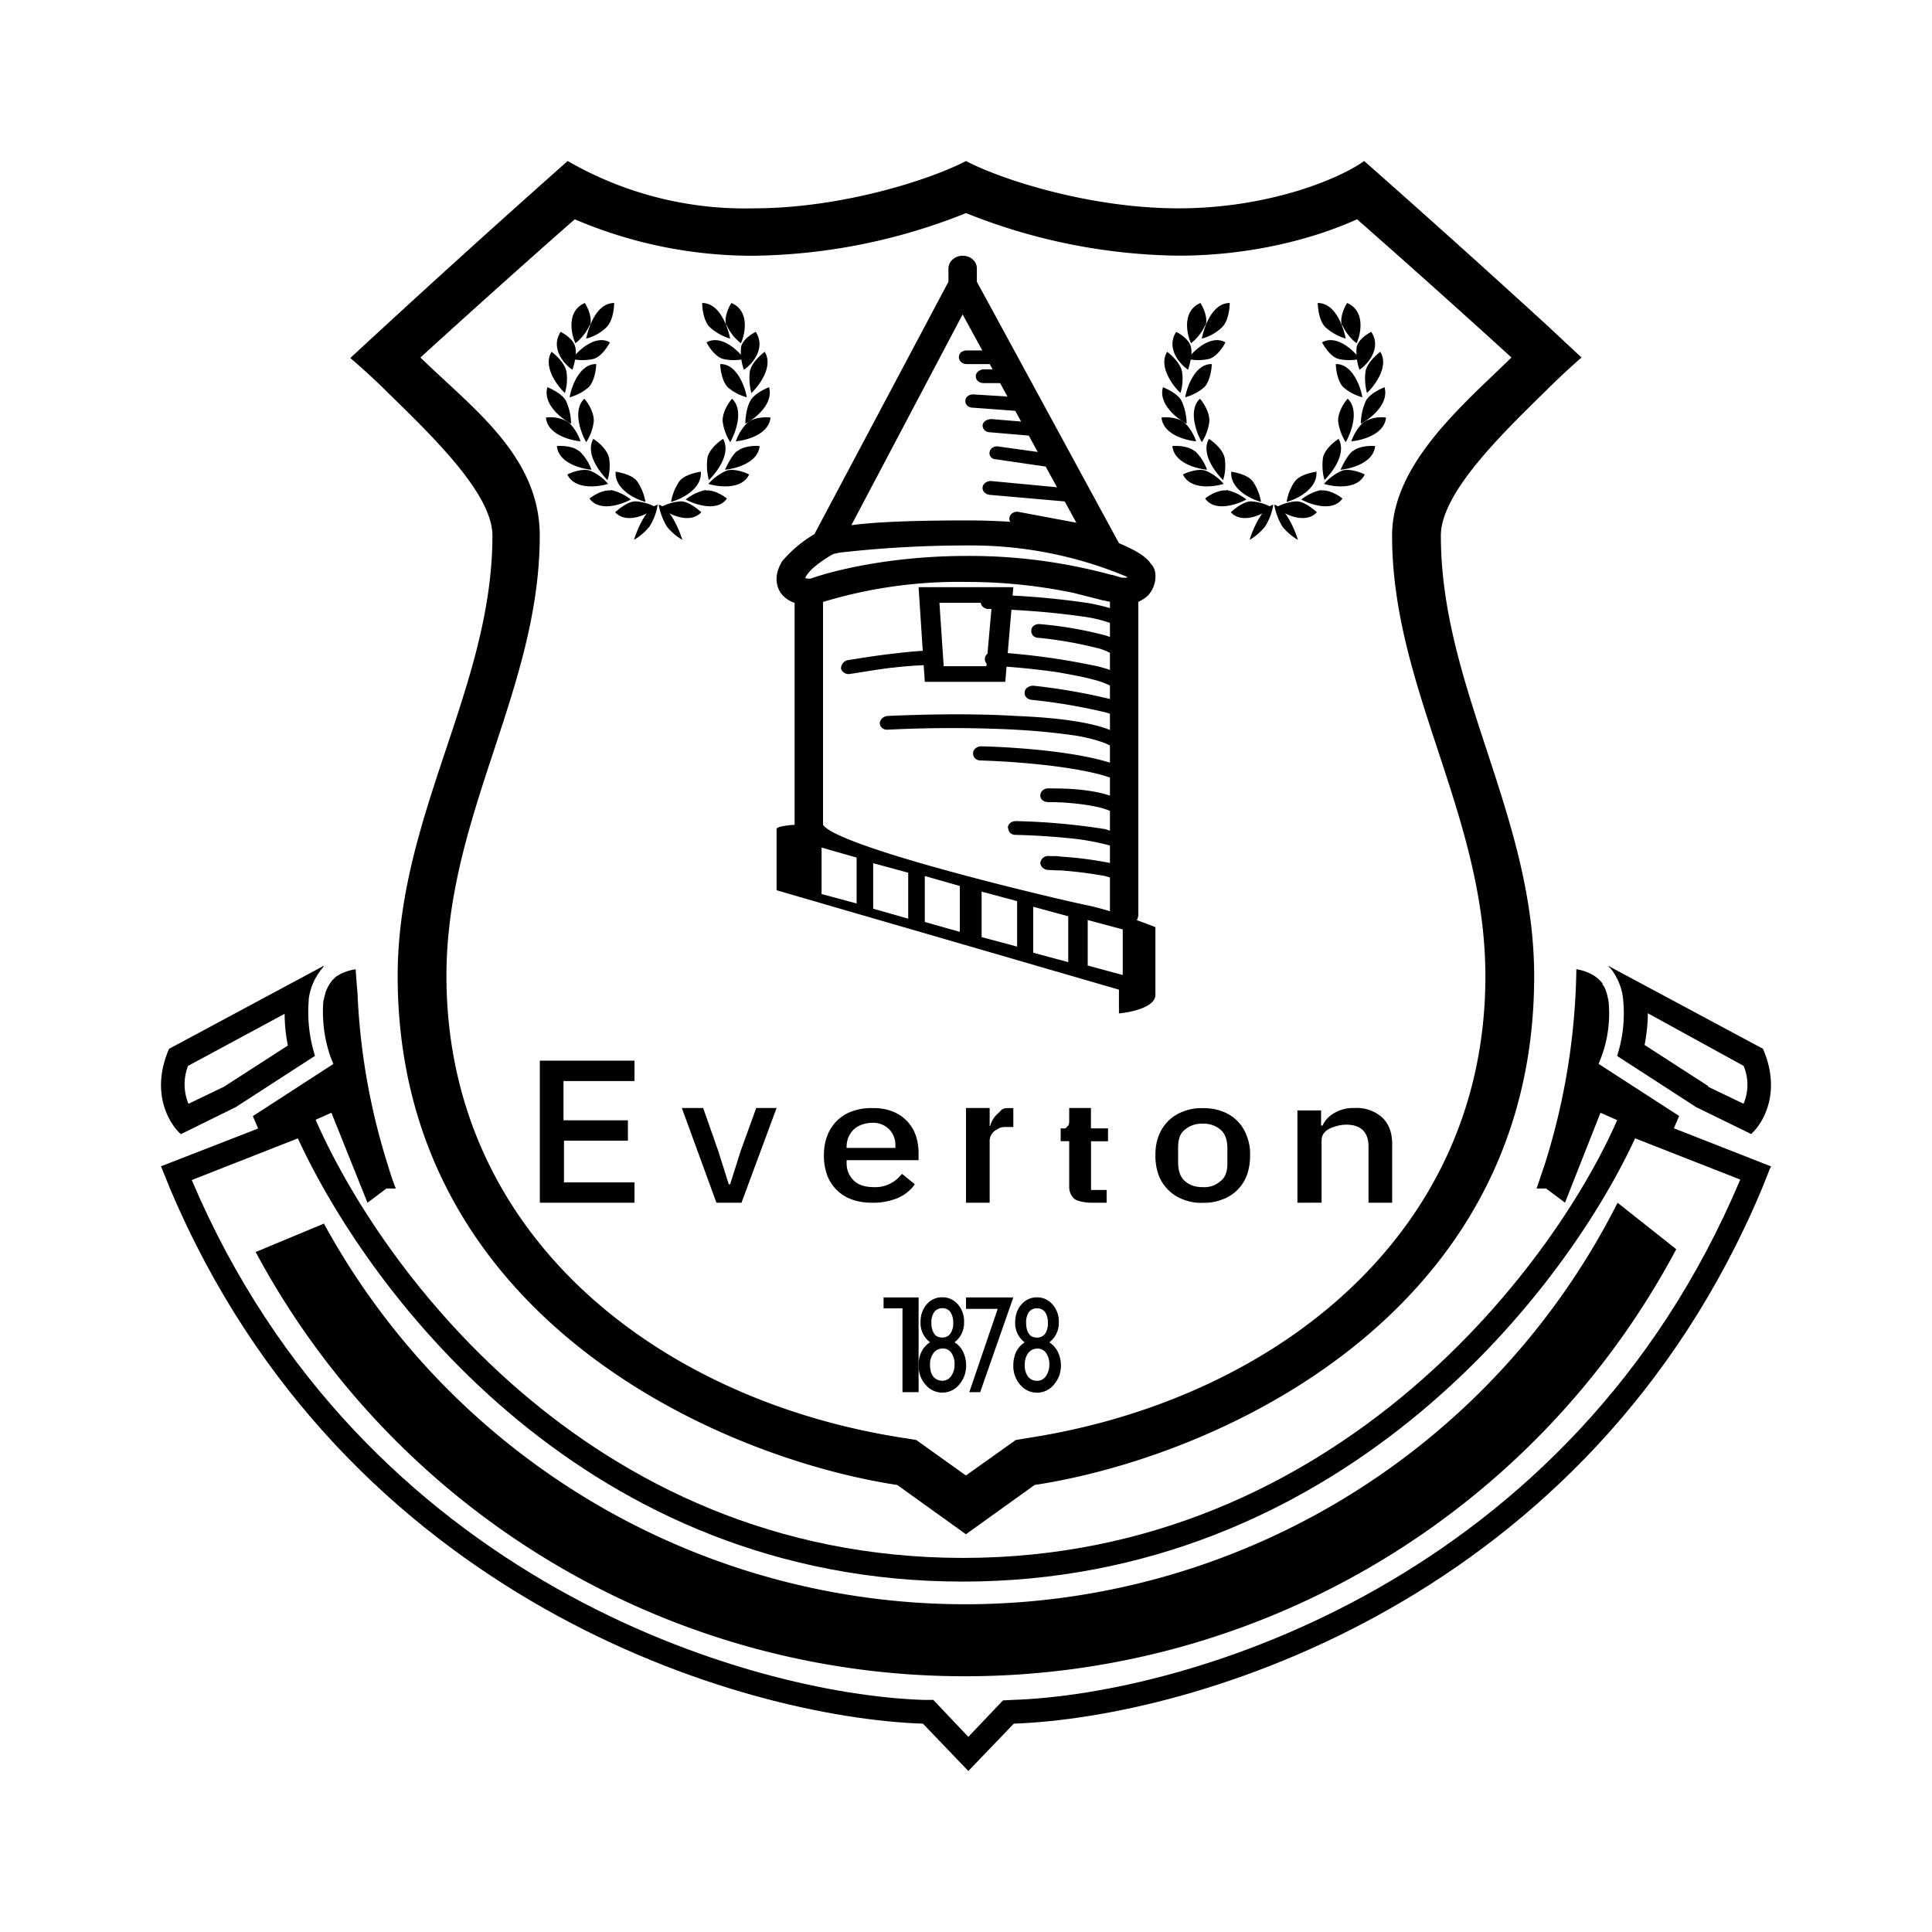 <svg xmlns="http://www.w3.org/2000/svg" xmlns:xlink="http://www.w3.org/1999/xlink" width="24" height="24" viewBox="0 0 24 24"><path fill="currentColor" fill-rule="evenodd" d="M12.852 18.447c2.206-.335 6.206-2.07 6.206-6.318c0-2-1.159-3.588-1.159-5.476c0-.524.741-1.247 1.306-1.8a9 9 0 0 1 .441-.412l-.435-.406A171 171 0 0 0 16.946 2c-.3.218-1.182.588-2.306.588c-1.123 0-2.23-.37-2.64-.588c-.413.218-1.518.588-2.642.588A4.4 4.4 0 0 1 7.052 2q-1.364 1.21-2.7 2.447c.135.118.288.253.441.406c.565.553 1.324 1.276 1.324 1.8c0 1.882-1.177 3.47-1.177 5.47c0 4.253 4.006 5.989 6.206 6.324l.853.612zm-.853-.118l.618-.44l.14-.024c3.018-.46 5.695-2.489 5.695-5.736c0-2.011-1.159-3.57-1.159-5.476c0-.894.894-1.635 1.483-2.212a150 150 0 0 0-1.918-1.717c-.518.235-1.306.452-2.218.452A7.3 7.3 0 0 1 12 2.647a7.3 7.3 0 0 1-2.642.53a5.6 5.6 0 0 1-2.218-.453c-.576.505-1.376 1.223-1.917 1.717c.63.618 1.482 1.218 1.482 2.212c0 1.906-1.159 3.47-1.159 5.47c0 3.253 2.67 5.283 5.694 5.742l.142.023z" clip-rule="evenodd"/><path fill="currentColor" fill-rule="evenodd" d="M12.588 21.412c2.23-.077 7.147-1.518 9.3-6.647l.094-.236l.018-.04l-1.847-.724c-.765 1.882-3.53 5.588-8.188 5.588c-4.689 0-7.336-3.706-8.106-5.588L2 14.488l.112.277c2.17 5.129 7.117 6.57 9.353 6.647l.564.588l.565-.588zm-.559.164l.43-.453l.117-.006c2.16-.07 6.941-1.476 9.042-6.464l-1.306-.512c-.93 2.006-3.736 5.506-8.353 5.506c-4.641 0-7.335-3.506-8.259-5.506l-1.318.518c2.118 4.982 6.93 6.388 9.094 6.458h.118z" clip-rule="evenodd"/><path fill="currentColor" d="M7.535 4.064c.077-.076.094-.235.094-.3c-.217 0-.317.295-.347.442a.55.55 0 0 0 .253-.142m-.165.395c.095-.024.177-.148.206-.206c-.176-.1-.388.094-.47.206a.6.6 0 0 0 .264 0m-.058.352c.07-.07.094-.223.094-.288c-.2-.006-.306.27-.33.412a.6.6 0 0 0 .236-.124m.064.424c.006-.106-.07-.23-.117-.282c-.147.14-.047.417.023.54a.6.6 0 0 0 .094-.258m-.311.012a.43.43 0 0 0-.283-.06c.018.207.294.283.43.295a.6.6 0 0 0-.147-.235m.129.359c-.07-.065-.218-.071-.276-.065c.017.206.294.282.429.294a.6.6 0 0 0-.153-.235zm.37.076c-.023-.1-.135-.194-.194-.23c-.1.183.077.412.177.512a.6.6 0 0 0 .018-.282m-.235.165c-.088-.03-.223.017-.282.047c.088.188.37.159.506.117a.6.6 0 0 0-.224-.164m.583.13c-.06-.077-.2-.107-.265-.118c-.018.211.235.34.37.376a.65.65 0 0 0-.105-.259m-.324.117c-.094-.012-.218.059-.265.1c.118.17.395.076.512.012a.6.6 0 0 0-.247-.118zm.306.135c-.094 0-.206.094-.253.135c.141.153.4.03.512-.058a.6.6 0 0 0-.259-.077"/><path fill="currentColor" d="M8.064 6.547a.7.7 0 0 0 .106-.277c-.135.03-.253.3-.294.436a.7.7 0 0 0 .188-.16m-1.03-1.56c-.04-.087-.176-.152-.234-.176c-.06.206.17.389.294.453a.7.7 0 0 0-.06-.276m0-.381c-.023-.1-.129-.195-.182-.236c-.111.177.065.418.165.512a.6.6 0 0 0 .018-.276m.295-.565c.03-.094-.03-.224-.065-.277c-.223.095-.176.371-.117.5a.6.6 0 0 0 .176-.223z"/><path fill="currentColor" d="M7.146 4.311c-.017-.088-.13-.164-.182-.188c-.13.2.041.4.147.47c.018-.058.059-.187.035-.282m1.67-.247c-.076-.076-.093-.235-.093-.3c.217 0 .317.295.347.442a.65.65 0 0 1-.253-.142m.166.395c-.094-.024-.177-.148-.206-.206c.176-.1.388.094.47.206a.6.6 0 0 1-.264 0m.058.352c-.07-.07-.094-.223-.094-.288c.2-.006.306.27.33.412a.6.6 0 0 1-.236-.124m-.064.424c-.006-.106.07-.23.117-.282c.147.14.047.417-.023.54a.65.65 0 0 1-.094-.258m.312.012c.076-.06.217-.07.282-.06c-.018.207-.294.283-.43.295a.6.6 0 0 1 .148-.235m-.13.359c.07-.065.218-.071.277-.065c-.018.206-.295.282-.43.294c.024-.047.077-.17.153-.235zm-.37.076c.023-.1.135-.194.194-.23c.1.183-.077.412-.177.512a.7.7 0 0 1-.017-.282m.235.165c.088-.03.223.017.282.047c-.088.188-.37.159-.506.117a.65.65 0 0 1 .224-.164m-.583.13c.06-.077.2-.107.265-.118c.018.211-.235.34-.37.376a.65.65 0 0 1 .105-.259m.324.117c.094-.012.218.059.265.1c-.118.17-.394.076-.512.012a.6.6 0 0 1 .247-.118zm-.306.135c.094 0 .206.094.253.135c-.141.153-.4.03-.512-.058a.6.6 0 0 1 .26-.077"/><path fill="currentColor" d="M8.288 6.547a.8.8 0 0 1-.106-.277c.135.03.253.3.294.436a.7.7 0 0 1-.188-.16m1.03-1.56c.04-.087.176-.152.235-.176c.059.206-.17.389-.294.453c0-.058.011-.188.058-.276m0-.381c.023-.1.129-.195.182-.236c.112.177-.065.418-.165.512a.7.7 0 0 1-.018-.276m-.295-.565c-.03-.094.03-.224.065-.277c.224.095.176.371.118.5a.6.6 0 0 1-.177-.223z"/><path fill="currentColor" d="M9.206 4.311c.017-.088.13-.164.182-.188c.13.2-.041.4-.147.47a.65.65 0 0 1-.035-.282m5.976-.247c.077-.076.094-.235.094-.3c-.217 0-.317.295-.347.442a.56.56 0 0 0 .253-.142m-.165.395c.095-.024.177-.148.206-.206c-.176-.1-.388.094-.47.206a.6.6 0 0 0 .264 0m-.058.352c.07-.07.094-.223.094-.288c-.2-.006-.306.27-.33.412a.6.6 0 0 0 .236-.124m.064.424c.006-.106-.07-.23-.117-.282c-.147.14-.047.417.023.54a.6.6 0 0 0 .094-.258m-.311.012c-.077-.06-.218-.07-.283-.06c.018.207.294.283.43.295a.6.6 0 0 0-.147-.235m.129.359c-.07-.065-.218-.071-.277-.065c.018.206.295.282.43.294a.6.6 0 0 0-.153-.235zm.37.076c-.023-.1-.135-.194-.194-.23c-.1.183.077.412.177.512a.6.6 0 0 0 .018-.282m-.235.165c-.088-.03-.223.017-.282.047c.088.188.37.159.506.117a.6.6 0 0 0-.224-.164m.583.13c-.06-.077-.2-.107-.265-.118c-.018.211.235.34.37.376a.65.65 0 0 0-.105-.259m-.324.117c-.094-.012-.218.059-.265.1c.118.17.394.076.512.012a.6.6 0 0 0-.247-.118zm.306.135c-.094 0-.206.094-.253.135c.141.153.4.03.512-.058a.6.6 0 0 0-.259-.077"/><path fill="currentColor" d="M15.711 6.547a.7.7 0 0 0 .106-.277c-.135.03-.253.3-.294.436a.7.7 0 0 0 .188-.16m-1.03-1.56c-.04-.087-.176-.152-.234-.176c-.06.206.17.389.294.453a.7.7 0 0 0-.06-.276m0-.381c-.023-.1-.129-.195-.182-.236c-.111.177.065.418.165.512a.6.6 0 0 0 .018-.276m.295-.565c.03-.094-.03-.224-.065-.277c-.223.095-.176.371-.117.5a.6.6 0 0 0 .176-.223z"/><path fill="currentColor" d="M14.794 4.311c-.018-.088-.13-.164-.183-.188c-.129.2.042.4.148.47c.017-.058.058-.187.035-.282m1.67-.247c-.076-.076-.094-.235-.094-.3c.218 0 .318.295.347.442a.65.65 0 0 1-.253-.142m.165.395c-.094-.024-.176-.148-.206-.206c.177-.1.389.094.47.206a.6.6 0 0 1-.264 0m.059.352c-.07-.07-.094-.223-.094-.288c.2-.006.306.27.33.412a.6.6 0 0 1-.236-.124m-.065.424c-.006-.106.07-.23.118-.282c.147.14.047.417-.024.54a.65.65 0 0 1-.094-.258m.312.012a.43.43 0 0 1 .282-.06c-.017.207-.294.283-.43.295a.6.6 0 0 1 .148-.235m-.13.359c.071-.065.218-.071.277-.065c-.018.206-.294.282-.43.294c.024-.047.077-.17.154-.235zm-.37.076c.024-.1.135-.194.194-.23c.1.183-.076.412-.176.512a.7.7 0 0 1-.018-.282m.235.165c.088-.03.224.017.283.047c-.088.188-.371.159-.506.117a.65.65 0 0 1 .223-.164m-.582.13c.059-.077.2-.107.265-.118c.017.211-.236.34-.37.376a.6.6 0 0 1 .105-.259m.324.117c.094-.012.217.059.264.1c-.117.17-.394.076-.511.012a.6.6 0 0 1 .247-.118zm-.306.135c.094 0 .205.094.253.135c-.142.153-.4.03-.512-.058a.6.6 0 0 1 .259-.077"/><path fill="currentColor" d="M15.934 6.547a.8.8 0 0 1-.105-.277c.135.03.253.3.294.436a.7.7 0 0 1-.189-.16m1.03-1.56c.041-.087.176-.152.235-.176c.059.206-.17.389-.294.453a.7.7 0 0 1 .059-.276m0-.381c.024-.1.13-.195.182-.236c.112.177-.065.418-.165.512a.7.7 0 0 1-.017-.276m-.294-.565c-.03-.094.03-.224.064-.277c.224.095.177.371.118.5a.6.6 0 0 1-.176-.223z"/><path fill="currentColor" d="M16.853 4.312c.017-.089.13-.165.182-.189c.13.2-.041.4-.147.47a.65.65 0 0 1-.035-.281m-4.941.123c0-.047.04-.082.1-.082h.376c.059 0 .1.035.1.082s-.041.088-.1.088h-.377c-.058 0-.1-.04-.1-.088m.211.235c0-.04.047-.082.1-.082h.353c.047 0 .094.041.094.088s-.047.083-.1.083h-.347c-.059 0-.1-.036-.1-.083zm-.13.306c0-.047.054-.082.107-.076l.647.04c.053 0 .094.048.088.09c0 .046-.053.082-.106.082l-.647-.048c-.053 0-.094-.04-.088-.088m.213.306c.006-.047.058-.076.111-.076l.694.058c.054 0 .095.048.089.089c-.006.047-.06.082-.112.076L12.3 5.37c-.059 0-.094-.04-.094-.088m.088.33c.006-.042.059-.077.112-.065l.805.112c.06 0 .095.047.083.094c-.006.047-.059.076-.118.07l-.8-.117c-.059 0-.094-.047-.082-.094m-.088.44c.006-.046.058-.082.111-.076l1.06.1c.052 0 .087.047.082.094c0 .047-.053.077-.106.07l-1.06-.093c-.052-.006-.093-.047-.087-.094m.335.371c.012-.047.065-.076.118-.064l.94.176c.054.018.089.059.071.106c-.011.047-.058.07-.117.059l-.941-.177c-.053-.011-.083-.059-.071-.1m-1.459 1.87c-.2.024-.394.06-.518.077a.1.1 0 0 1-.117-.064c0-.047.03-.094.082-.106c.118-.018.324-.053.53-.077c.194-.023.406-.047.535-.04c.059 0 .094.046.094.093s-.047.083-.1.083a5 5 0 0 0-.506.035"/><path fill="currentColor" d="M11.411 7.294h1.177l-.1 1.176h-1zm.259.194l.053.788h.53l.07-.788z"/><path fill="currentColor" d="M12.182 7.476c0-.047.047-.088.1-.088q.63.013 1.253.106c.176.035.341.077.465.141a.083.083 0 0 1 .035.118a.093.093 0 0 1-.13.03a1.7 1.7 0 0 0-.411-.118a10 10 0 0 0-1.212-.1c-.059 0-.1-.042-.1-.089m.63.353c0-.047.053-.082.105-.076q.416.035.818.141c.088.03.17.065.23.106c.04.035.046.088.011.123a.106.106 0 0 1-.135.018a.7.7 0 0 0-.177-.082a5 5 0 0 0-.764-.136c-.06 0-.094-.047-.088-.094m-.577.353c0-.047.047-.082.1-.082q.654.04 1.294.176c.13.03.253.077.33.13c.047.03.058.082.023.117a.106.106 0 0 1-.135.024a1 1 0 0 0-.27-.106c-.124-.035-.271-.059-.424-.088a9 9 0 0 0-.824-.082c-.059 0-.1-.042-.094-.089m.494.412c.006-.047.059-.076.106-.076q.479.051.947.164a.7.7 0 0 1 .235.106c.036.036.042.088 0 .118a.11.11 0 0 1-.129.012a.5.5 0 0 0-.165-.071a7 7 0 0 0-.906-.153c-.059-.006-.094-.047-.088-.094zm-.117.47a16 16 0 0 0-1.577 0c-.059.007-.1-.029-.106-.076c0-.047.041-.088.094-.094c.4-.018 1.03-.035 1.6 0c.294.012.565.035.8.077c.224.04.424.1.541.194c.042.03.047.082.012.117a.105.105 0 0 1-.135.012c-.076-.059-.235-.112-.459-.153a8 8 0 0 0-.765-.076zm-.524.289c0-.041.047-.082.1-.082c.212.005.553.023.888.064s.677.106.888.206c.047.024.065.077.042.118a.096.096 0 0 1-.13.035c-.176-.082-.494-.141-.823-.182a10 10 0 0 0-.87-.065c-.06 0-.095-.041-.095-.088zm1.37.641q-.217-.03-.435-.03c-.059 0-.1-.035-.1-.082s.041-.088.094-.088c.112 0 .295 0 .471.024c.176.023.365.07.488.153c.041.029.053.082.018.117a.105.105 0 0 1-.135.024c-.083-.06-.23-.094-.4-.118m-.94.294c0-.053.046-.088.1-.088q.558.012 1.111.1l.141.047c.042.018.089.035.118.065a.085.085 0 0 1 0 .123a.105.105 0 0 1-.135 0a.2.2 0 0 0-.06-.03a3 3 0 0 0-.458-.087a9 9 0 0 0-.718-.047c-.059 0-.094-.036-.094-.089zm.411.412c.006-.041.059-.076.112-.065h.088l.047.006q.303.019.6.077c.1.029.206.064.283.123a.08.08 0 0 1 .017.118a.11.11 0 0 1-.135.017a.7.7 0 0 0-.218-.094a5 5 0 0 0-.559-.07h-.04l-.118-.006c-.06-.012-.089-.059-.083-.1z"/><path fill="currentColor" d="M10.047 7.218c.1 0 .177.07.177.158v2.942c0 .082-.077.158-.177.158c-.094 0-.176-.076-.176-.159v-2.94c0-.089.082-.16.176-.16m3.918 0c.1 0 .176.07.176.158v3.983c0 .088-.076.159-.176.159c-.094 0-.177-.071-.177-.16v-3.98c0-.088.083-.158.177-.158"/><path fill="currentColor" d="M11.958 3.177c.1 0 .177.07.177.158V3.5L13.9 6.747c.123.053.217.1.293.153c.036.03.077.059.1.1a.2.2 0 0 1 .06.141a.35.35 0 0 1-.095.259a.4.4 0 0 1-.294.106a4 4 0 0 1-.253-.047h-.006l-.37-.094a6.5 6.5 0 0 0-1.33-.136a5.8 5.8 0 0 0-1.853.271a.56.56 0 0 1-.282-.012a.34.34 0 0 1-.159-.106a.3.3 0 0 1-.064-.194c0-.082.035-.159.07-.217q.173-.202.4-.336L11.782 3.5v-.165c0-.088.082-.158.176-.158m0 .729l-1.382 2.618l.1-.012c.282-.03.706-.047 1.33-.047c.6 0 1.07.059 1.423.135zm-1.606 2.976a1.5 1.5 0 0 0-.235.16a.5.5 0 0 0-.088.093c-.024.03-.024.041-.024.047l.03.006h.035c.277-.1 1-.282 1.941-.282a6.7 6.7 0 0 1 1.794.235h.012l.118.035h.064v-.011a5 5 0 0 0-1.988-.389a14 14 0 0 0-1.582.089z"/><path fill="currentColor" fill-rule="evenodd" d="M9.647 11.059v-.76c0-.052.353-.064.57-.064c.136.282 2.942.941 3.294 1.012c.283.059.677.206.842.27v.842c0 .153-.306.217-.453.23v-.295zm.559-.53l.435.124v.57l-.435-.117zm1.076.312l-.435-.118v.565l.435.124zm.206.041l.435.124v.57l-.435-.123zm1.147.312l-.441-.118v.565l.441.118zm.2.07l.435.118v.57l-.435-.117zm1.118.283l-.441-.118v.565l.435.118v-.565zM4.817 14.47c.03.1.06.195.1.294H4.8l-.235.177l-.448-1.118l-.835.37l-.141-.328l1-.648l-.035-.088a1.7 1.7 0 0 1-.089-.694l.03-.117a.5.5 0 0 1 .088-.148l.012-.011a.2.2 0 0 1 .041-.036a.6.6 0 0 1 .23-.082q.01.147.023.294a8.2 8.2 0 0 0 .376 2.135m-1.888-.717l.983-.636l-.024-.088a1.8 1.8 0 0 1-.053-.6v-.018a.75.75 0 0 1 .177-.393l.005-.012l.006-.006h-.011l-.006.006L2.1 13.029c-.235.541 0 .93.147 1.06zm-.588-.041l.441-.212l.794-.512a2 2 0 0 1-.04-.394l-1.2.647a.63.63 0 0 0 .005.47m16.865 1.053h-.118l.1-.295a8.4 8.4 0 0 0 .394-2.429q.096.015.182.059a.4.4 0 0 1 .142.117v.012c.023.024.035.059.047.089a1 1 0 0 1 .03.129c.021.231-.009.464-.09.682l-.034.088l1 .647l-.142.33l-.835-.37l-.441 1.117zm2.547-.677c.147-.13.382-.518.147-1.059l-1.877-1.006l-.03-.017h-.005L19.976 12l.036.035c.086.112.14.247.152.388v.006c.022.232-.004.467-.076.688l.982.636zm-.536-.588l.442.212a.6.6 0 0 0 0-.471l-1.189-.653c0 .135-.017.27-.04.394l.793.512z" clip-rule="evenodd"/><path fill="currentColor" d="M10.835 14.94a.7.7 0 0 1-.253-.04a.5.5 0 0 1-.188-.118a.5.5 0 0 1-.118-.182a.7.7 0 0 1-.041-.247q-.001-.134.041-.242a.51.51 0 0 1 .306-.305a.7.7 0 0 1 .253-.041q.14-.002.247.04a.49.49 0 0 1 .294.3a.7.7 0 0 1 .035.218v.089h-.894v.04q0 .124.089.213c.058.058.147.082.252.082a.4.4 0 0 0 .206-.047c.06-.03.1-.07.142-.118l.158.13a.5.5 0 0 1-.211.17a.8.8 0 0 1-.318.059m0-.993a.4.4 0 0 0-.13.023a.3.3 0 0 0-.1.06a.3.3 0 0 0-.064.093a.3.3 0 0 0-.024.118v.018h.606v-.024a.28.28 0 0 0-.076-.206a.28.28 0 0 0-.212-.082m4.106.994a.6.6 0 0 1-.241-.041a.52.52 0 0 1-.306-.3a.7.7 0 0 1-.041-.247q-.002-.134.04-.242a.51.51 0 0 1 .307-.305a.6.6 0 0 1 .24-.041q.134-.002.242.04a.5.5 0 0 1 .306.306a.6.6 0 0 1 .041.242q.001.132-.041.247a.5.5 0 0 1-.118.182a.5.5 0 0 1-.188.118a.6.6 0 0 1-.241.04m0-.194a.3.3 0 0 0 .223-.077c.06-.047.083-.117.083-.223v-.188q-.002-.152-.083-.224a.32.32 0 0 0-.223-.076a.32.32 0 0 0-.224.076c-.059.047-.082.118-.082.224v.188q.002.151.082.223c.06.053.13.077.224.077m1.176.194v-1.147h.294v.188h.018a.35.35 0 0 1 .141-.153a.47.47 0 0 1 .259-.065a.47.47 0 0 1 .341.118q.124.116.124.33v.729H17v-.7c0-.177-.094-.27-.277-.27a.5.5 0 0 0-.212.052a.2.2 0 0 0-.07.06a.16.16 0 0 0-.024.087v.77zm-2.553 0c-.076 0-.188-.018-.223-.053a.2.2 0 0 1-.059-.147v-.565h-.106v-.159c.041 0 .059.012.082-.023q.026-.018.024-.07v-.16h.27v.253h.212v.16h-.211v.605h.194v.159zm-1.564 0v-1.177h.294v.224h.006a.3.3 0 0 1 .094-.153c.053-.047.047-.07.135-.07h.059V14H12.5c-.088 0-.088.017-.142.047a.16.16 0 0 0-.064.141v.753zm-5.294 0v-1.765h1.176v.253H7v.488h.8v.253h-.794v.518h.876v.253zm2.194 0l-.43-1.177h.265l.188.536l.13.412h.017l.13-.412l.194-.536h.253l-.436 1.177zm3.83 2.012a.23.23 0 0 0 .04.147q.043.053.112.053a.13.13 0 0 0 .112-.06a.24.24 0 0 0 .041-.14a.24.24 0 0 0-.041-.147a.13.13 0 0 0-.118-.053a.14.14 0 0 0-.106.059a.24.24 0 0 0-.04.14m.017-.518c0 .059.011.1.035.135s.059.047.1.047a.12.12 0 0 0 .1-.047a.22.22 0 0 0 .035-.135a.23.23 0 0 0-.035-.135a.12.12 0 0 0-.1-.047a.12.12 0 0 0-.1.047a.22.22 0 0 0-.035.135m-.018.241a.3.3 0 0 1-.088-.106a.3.3 0 0 1-.03-.14q-.001-.135.077-.224a.25.25 0 0 1 .194-.089q.114 0 .194.089a.32.32 0 0 1 .077.223a.3.3 0 0 1-.118.247q.069.046.106.118c.044.092.05.197.018.294a.4.4 0 0 1-.071.118a.27.27 0 0 1-.412 0a.35.35 0 0 1-.088-.247a.4.4 0 0 1 .035-.165a.3.3 0 0 1 .106-.118m-1.176.277c0 .059.011.111.04.147q.044.053.113.053a.13.13 0 0 0 .111-.06a.24.24 0 0 0 .041-.14a.24.24 0 0 0-.04-.147a.13.13 0 0 0-.118-.053a.14.14 0 0 0-.106.059a.23.23 0 0 0-.041.14m.017-.518c0 .059.012.1.035.135s.06.047.1.047a.12.12 0 0 0 .1-.047a.22.22 0 0 0 .036-.135a.23.23 0 0 0-.035-.135a.12.12 0 0 0-.1-.047a.12.12 0 0 0-.1.047a.22.22 0 0 0-.036.135m-.017.241a.3.3 0 0 1-.118-.247q-.001-.133.076-.223a.25.25 0 0 1 .195-.089q.114 0 .194.089a.32.32 0 0 1 .076.223a.3.3 0 0 1-.118.247q.07.046.106.118a.4.4 0 0 1 .018.294a.4.4 0 0 1-.07.118a.27.27 0 0 1-.412 0a.35.35 0 0 1-.089-.247c0-.06.012-.118.036-.165a.3.3 0 0 1 .106-.118"/><path fill="currentColor" d="M11.211 17.294v-1.041h-.235v-.136h.435v1.177zm.83 0l.353-1.035H12v-.142h.588l-.412 1.177z"/><path fill="currentColor" d="M20.094 14.941a9.076 9.076 0 0 1-16.07.259l-.848.353a9.99 9.99 0 0 0 8.812 5.27a10 10 0 0 0 8.835-5.305z"/></svg>